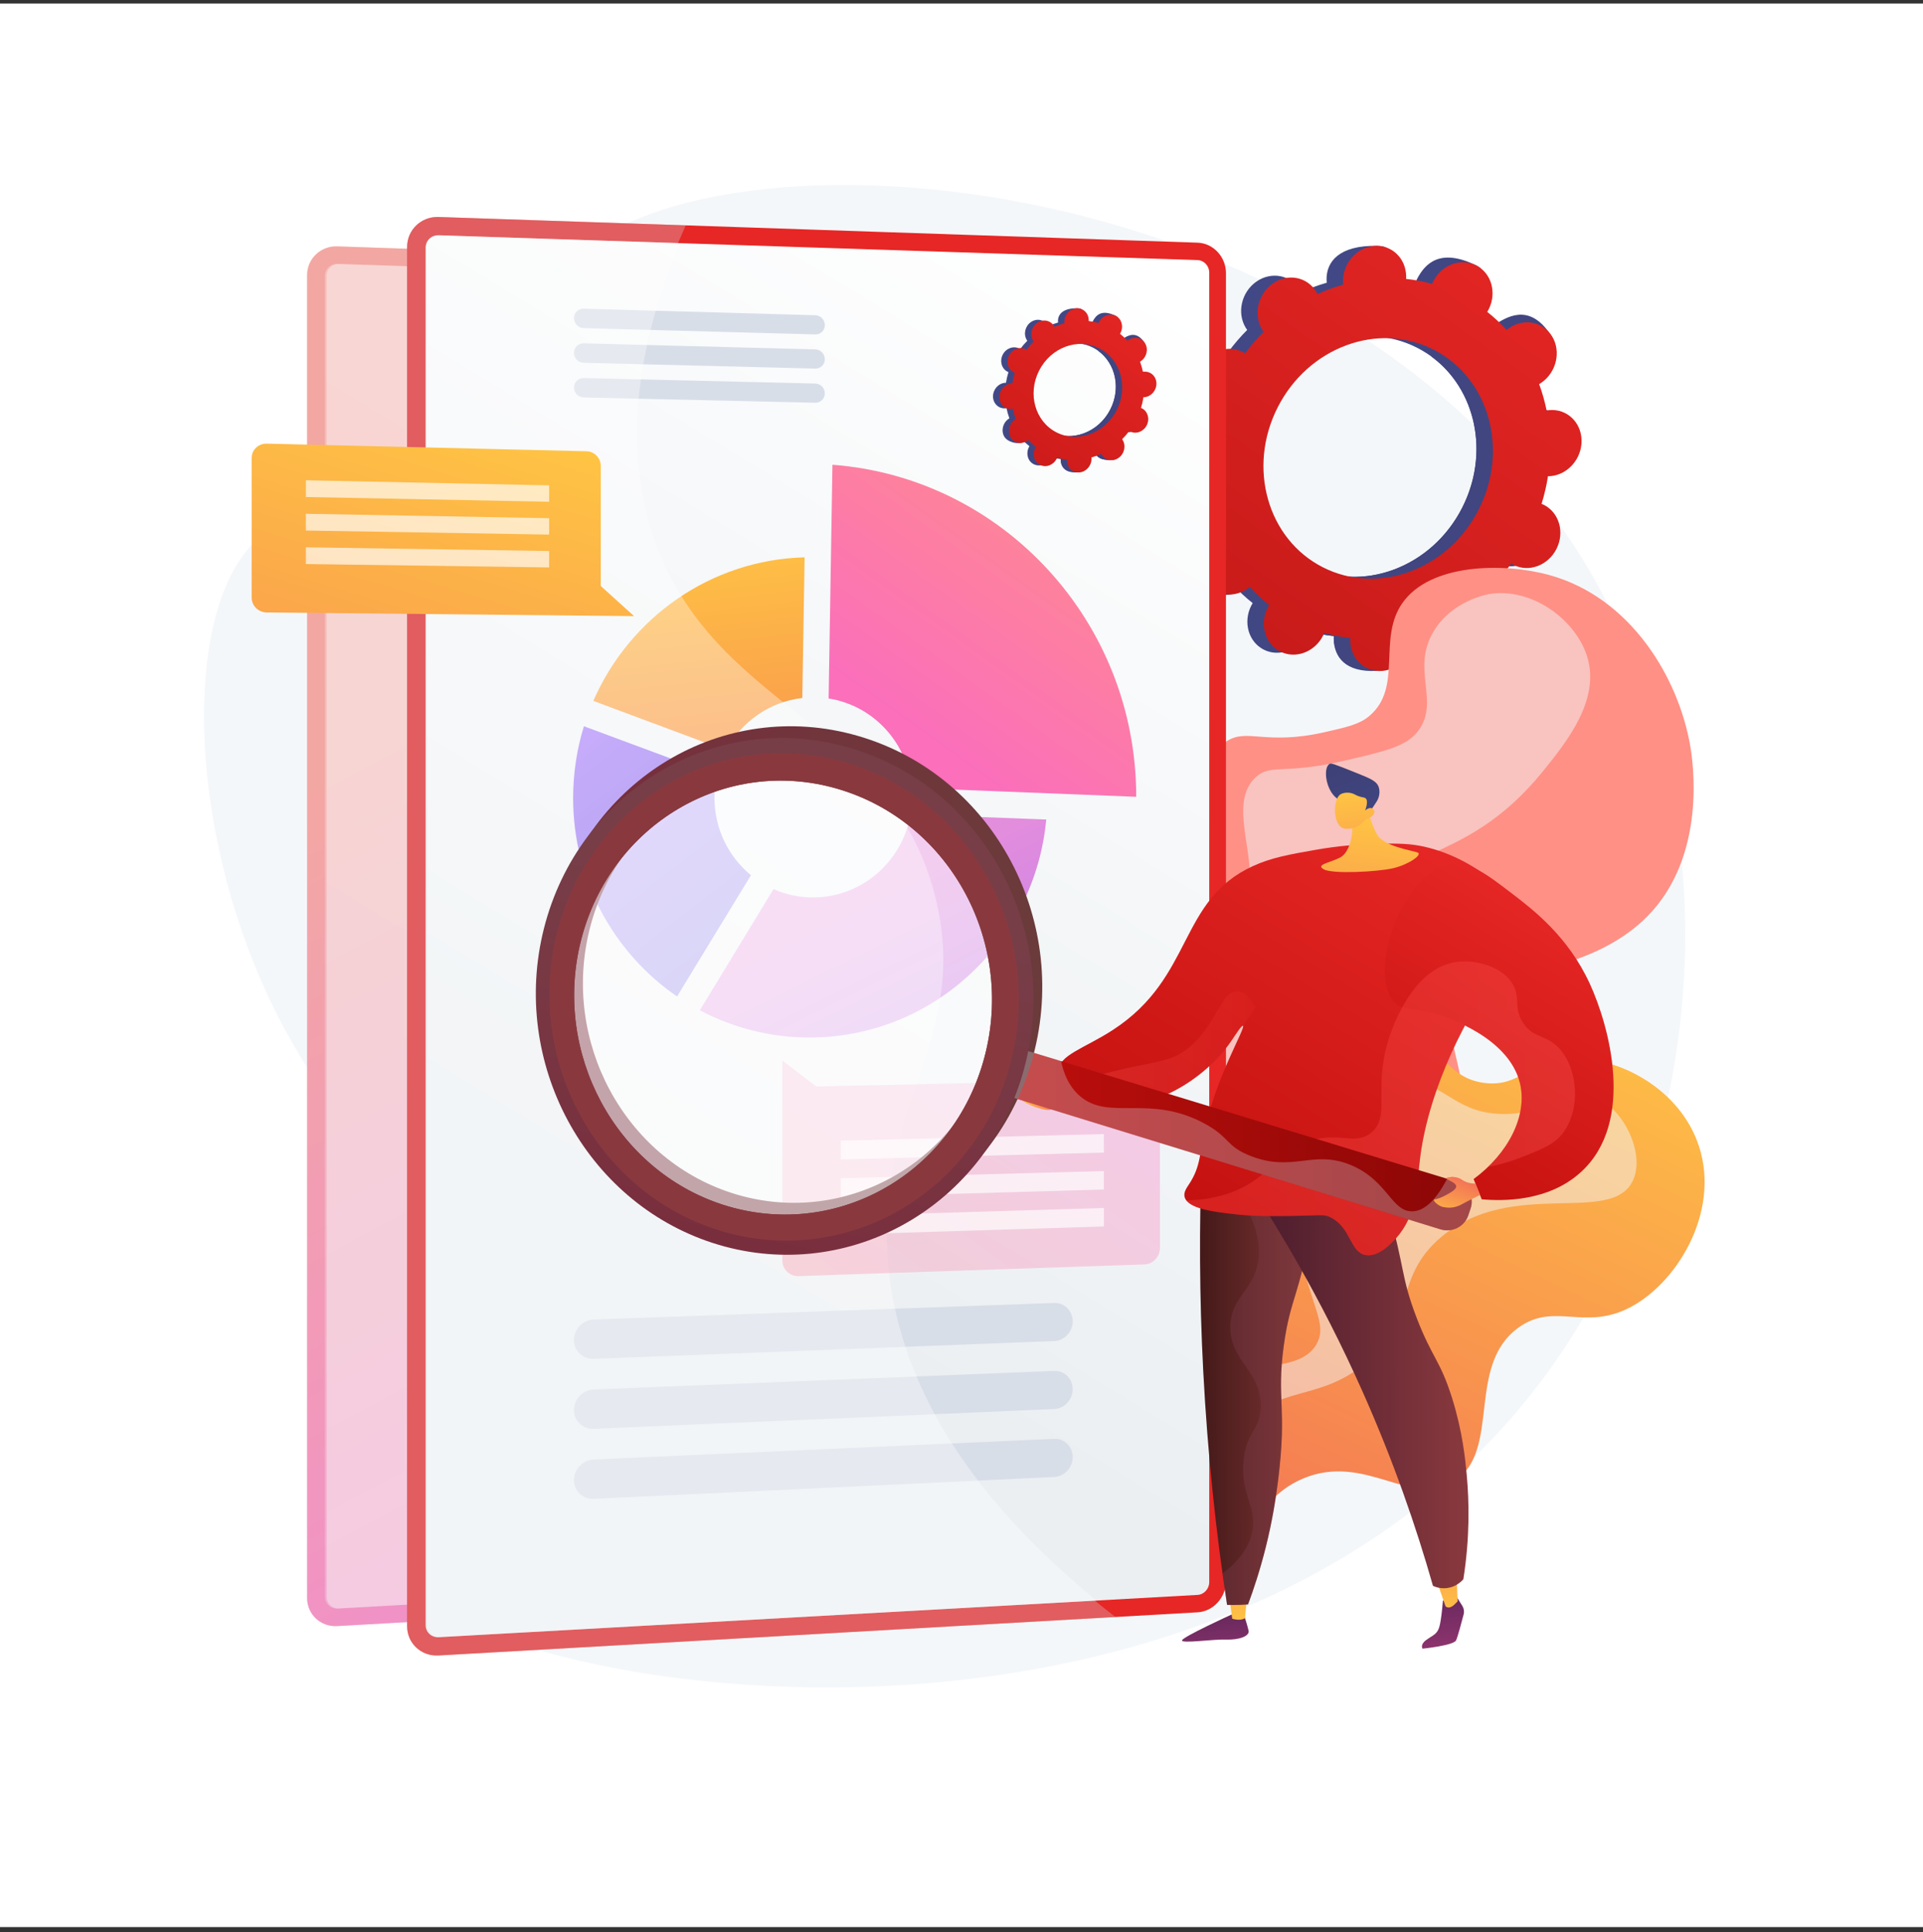 <svg width="220" height="221" viewBox="0 0 220 221" fill="none" xmlns="http://www.w3.org/2000/svg">
<rect x="0" y="0" width="220" height="221" fill="#333333" stroke="none"/>
<g id="report 1" clip-path="url(#clip0_4_221)">
<g id="Background">
<g id="Group">
<g id="Group_2">
<path id="Vector" d="M220 0.406H0V220.406H220V0.406Z" fill="white"/>
</g>
</g>
</g>
<g id="Illustration">
<g id="Group_3">
<path id="Vector_2" d="M64.075 31.482C58.383 39.779 65.057 53.23 56.611 59.47C48.39 65.544 38.291 55.588 30.543 60.816C19.05 68.573 21.149 104.064 37.953 126.116C43.006 132.747 47.229 135.328 49.099 142.828C53.115 158.932 39.001 168.512 41.687 176.477C47.734 194.412 140.738 209.461 178.055 155.562C195.483 130.389 198.091 94.039 182.519 66.431C154.381 16.544 76.846 12.865 64.075 31.482Z" fill="#F4F7FA"/>
<g id="Group_4">
<g id="Group_5">
<g id="Group_6">
<path id="Vector_3" d="M121.872 30.998L38.587 28.18C36.683 28.115 35.136 29.59 35.136 31.475V182.764C35.136 184.648 36.683 186.088 38.587 185.979L121.872 181.244C123.595 181.146 124.989 179.618 124.989 177.83V34.34C124.989 32.553 123.595 31.057 121.872 30.998Z" fill="url(#paint0_linear_4_221)"/>
<g id="Group_7" opacity="0.3">
<path id="Vector_4" d="M87.7 142.714C86.284 125.415 96.91 118.275 92.858 102.602C87.849 83.229 68.584 82.399 62.024 63.401C59.51 56.123 58.517 45.118 65.713 29.098L38.587 28.18C36.683 28.115 35.136 29.59 35.136 31.475V182.764C35.136 184.648 36.683 186.088 38.587 185.979L112.849 181.757C93.955 167.127 88.571 153.346 87.7 142.714Z" fill="#D8DEE8"/>
</g>
<path id="Vector_5" opacity="0.3" d="M121.872 32.909L38.587 30.186C37.807 30.16 37.171 30.768 37.171 31.54V182.652C37.171 183.424 37.807 184.017 38.587 183.973L121.872 179.333C122.579 179.294 123.154 178.665 123.154 177.931V34.282C123.154 33.548 122.579 32.932 121.872 32.909Z" fill="url(#paint1_linear_4_221)"/>
</g>
<g id="Group_8">
<path id="Vector_6" opacity="0.6" d="M106.143 147.306L55.607 149.127C54.414 149.17 53.446 150.171 53.446 151.363C53.446 152.555 54.414 153.484 55.607 153.438L106.143 151.491C107.265 151.447 108.174 150.477 108.174 149.323C108.174 148.169 107.265 147.266 106.143 147.306Z" fill="url(#paint2_linear_4_221)"/>
<path id="Vector_7" opacity="0.6" d="M106.143 154.76L55.607 156.806C54.414 156.854 53.446 157.86 53.446 159.051C53.446 160.243 54.414 161.168 55.607 161.117L106.143 158.944C107.265 158.896 108.174 157.921 108.174 156.767C108.174 155.613 107.265 154.714 106.143 154.76Z" fill="url(#paint3_linear_4_221)"/>
<path id="Vector_8" opacity="0.6" d="M106.143 162.213L55.607 164.485C54.414 164.538 53.446 165.548 53.446 166.74C53.446 167.932 54.414 168.852 55.607 168.795L106.143 166.398C107.265 166.344 108.174 165.366 108.174 164.211C108.174 163.057 107.265 162.163 106.143 162.213Z" fill="url(#paint4_linear_4_221)"/>
</g>
<g id="Group_9">
<path id="Vector_9" opacity="0.6" d="M79.937 38.959L54.516 38.239C53.925 38.222 53.446 38.687 53.446 39.276C53.446 39.866 53.925 40.358 54.516 40.373L79.937 41.062C80.51 41.078 80.975 40.62 80.975 40.039C80.975 39.459 80.51 38.975 79.937 38.959Z" fill="url(#paint5_linear_4_221)"/>
<path id="Vector_10" opacity="0.6" d="M79.937 42.705L54.516 42.041C53.925 42.026 53.446 42.492 53.446 43.082C53.446 43.672 53.925 44.162 54.516 44.176L79.937 44.809C80.51 44.823 80.975 44.364 80.975 43.784C80.975 43.203 80.51 42.72 79.937 42.705Z" fill="url(#paint6_linear_4_221)"/>
<path id="Vector_11" opacity="0.6" d="M79.937 46.452L54.516 45.844C53.925 45.83 53.446 46.297 53.446 46.887C53.446 47.477 53.925 47.966 54.516 47.98L79.937 48.556C80.51 48.569 80.975 48.109 80.975 47.528C80.975 46.948 80.51 46.466 79.937 46.452Z" fill="url(#paint7_linear_4_221)"/>
</g>
</g>
<path id="Vector_12" opacity="0.35" d="M87.892 142.707C86.476 125.411 97.1 118.271 93.049 102.6C88.041 83.23 68.78 82.4 62.221 63.404C59.812 56.427 58.8 46.024 65.064 31.052L38.79 30.192C38.01 30.167 37.374 30.774 37.374 31.546V182.641C37.374 183.413 38.01 184.005 38.79 183.962L110.78 179.951C93.709 165.985 88.726 152.899 87.892 142.707Z" fill="white"/>
</g>
<g id="Group_10">
<path id="Vector_13" d="M171.274 64.395C173.023 65.283 175.221 64.467 176.183 62.573C177.144 60.679 176.506 58.423 174.756 57.535C174.666 57.489 174.573 57.451 174.481 57.414C174.805 56.366 175.051 55.309 175.215 54.253C175.315 54.252 175.416 54.251 175.518 54.242C177.514 54.064 179.098 52.23 179.056 50.145C179.014 48.061 177.363 46.515 175.367 46.693C175.262 46.702 175.16 46.719 175.058 46.737C174.85 45.704 174.564 44.695 174.203 43.718C174.295 43.664 174.387 43.609 174.476 43.546C176.183 42.35 176.729 39.989 175.695 38.273C174.661 36.556 172.439 36.135 170.731 37.331C170.644 37.392 170.561 37.459 170.48 37.526C169.805 36.78 169.066 36.089 168.266 35.459C168.322 35.367 168.377 35.273 168.427 35.175C169.388 33.281 170.645 31.212 168.882 30.351C164.804 28.36 163.054 30.064 162.092 31.959C162.042 32.057 161.999 32.156 161.958 32.256C160.976 31.982 159.982 31.793 158.982 31.688C158.989 31.583 158.993 31.477 158.991 31.371C158.949 29.286 159.568 28.158 157.565 28.119C153.196 28.034 151.722 29.93 151.764 32.015C151.766 32.124 151.775 32.23 151.786 32.336C150.785 32.621 149.802 32.986 148.844 33.428C148.799 33.335 148.752 33.242 148.698 33.153C147.664 31.436 145.441 31.015 143.733 32.211C142.026 33.407 141.48 35.769 142.514 37.485C142.567 37.573 142.625 37.655 142.684 37.736C141.928 38.492 141.22 39.313 140.565 40.194C140.481 40.141 140.395 40.089 140.304 40.043C138.555 39.155 136.357 39.971 135.395 41.865C134.434 43.759 135.072 46.014 136.822 46.903C136.912 46.949 137.005 46.987 137.097 47.024C136.772 48.072 136.527 49.129 136.363 50.185C136.263 50.186 136.162 50.188 136.06 50.197C134.064 50.374 132.48 52.209 132.522 54.293C132.564 56.377 134.216 57.923 136.211 57.745C136.316 57.736 136.418 57.719 136.52 57.701C136.728 58.734 137.014 59.743 137.374 60.72C137.283 60.774 137.191 60.829 137.102 60.892C135.395 62.088 134.849 64.449 135.883 66.165C136.917 67.882 140.34 68.679 142.048 67.483C142.135 67.421 141.017 66.979 141.098 66.912C141.772 67.658 142.512 68.349 143.312 68.979C143.256 69.072 143.201 69.165 143.151 69.263C142.19 71.157 142.828 73.413 144.577 74.301C146.327 75.189 148.524 74.374 149.486 72.48C149.536 72.381 149.579 72.282 149.62 72.182C150.602 72.456 151.596 72.645 152.596 72.75C152.59 72.855 152.585 72.961 152.587 73.068C152.629 75.152 154.28 76.698 156.276 76.52C158.272 76.342 159.856 74.508 159.814 72.423C159.812 72.314 159.803 72.208 159.792 72.102C160.793 71.817 161.777 71.452 162.734 71.011C162.779 71.104 162.826 71.196 162.88 71.286C163.914 73.002 166.137 73.424 167.844 72.227C169.552 71.031 170.098 68.67 169.064 66.953C169.011 66.865 168.953 66.783 168.894 66.702C169.65 65.946 170.358 65.125 171.013 64.244C171.097 64.297 171.183 64.349 171.274 64.395ZM149.467 64.671C143.115 61.447 140.797 53.257 144.289 46.38C147.78 39.503 155.76 36.542 162.111 39.767C168.463 42.991 170.781 51.181 167.289 58.058C163.798 64.935 155.818 67.896 149.467 64.671Z" fill="url(#paint8_linear_4_221)"/>
<path id="Vector_14" d="M175.518 54.242C177.514 54.064 179.098 52.23 179.056 50.145C179.014 48.061 177.362 46.515 175.367 46.693C175.262 46.702 175.16 46.719 175.058 46.737C174.85 45.704 174.564 44.695 174.203 43.718C174.295 43.664 174.387 43.609 174.476 43.546C176.183 42.35 178.296 39.459 177.091 37.858C174.805 34.819 172.438 36.135 170.731 37.331C170.643 37.392 170.561 37.459 170.48 37.526C169.805 36.78 169.066 36.089 168.265 35.459C168.322 35.367 168.377 35.273 168.427 35.175C168.95 34.144 168.996 33.008 168.651 32.041C167.001 34.944 165.374 37.859 163.776 40.79C168.843 44.503 170.456 51.82 167.289 58.058C164.605 63.344 159.27 66.312 154.061 65.941C153.828 66.543 153.6 67.149 153.351 67.746C152.676 69.366 151.909 70.952 151.141 72.536C151.624 72.627 152.109 72.699 152.596 72.75C152.589 72.855 152.585 72.961 152.587 73.067C152.629 75.152 153.894 76.923 157.511 76.731C159.512 76.625 159.856 74.508 159.814 72.423C159.812 72.314 159.803 72.208 159.792 72.102C160.793 71.817 161.777 71.452 162.734 71.01C162.779 71.103 162.826 71.196 162.88 71.285C163.914 73.002 167.502 73.731 169.209 72.535C170.917 71.338 170.098 68.67 169.064 66.953C169.011 66.865 168.953 66.783 168.894 66.702C169.65 65.946 170.358 65.125 171.013 64.244C171.097 64.297 171.183 64.349 171.274 64.395C173.023 65.283 175.221 64.467 176.182 62.573C177.144 60.679 176.506 58.423 174.756 57.535C174.666 57.489 174.573 57.451 174.48 57.414C174.805 56.366 175.05 55.309 175.215 54.253C175.315 54.252 175.416 54.251 175.518 54.242Z" fill="url(#paint9_linear_4_221)"/>
<path id="Vector_15" d="M173.155 64.609C174.905 65.497 177.102 64.681 178.064 62.787C179.026 60.893 178.387 58.638 176.638 57.749C176.547 57.703 176.455 57.665 176.362 57.628C176.687 56.58 176.932 55.523 177.096 54.467C177.197 54.466 177.297 54.465 177.4 54.455C179.395 54.278 180.979 52.444 180.938 50.359C180.896 48.274 179.244 46.729 177.248 46.907C177.144 46.916 177.041 46.932 176.94 46.951C176.731 45.918 176.445 44.908 176.085 43.932C176.177 43.878 176.268 43.823 176.357 43.76C178.065 42.564 178.611 40.203 177.577 38.486C176.543 36.77 174.32 36.349 172.613 37.545C172.525 37.606 172.443 37.672 172.361 37.74C171.687 36.994 170.947 36.303 170.147 35.673C170.203 35.58 170.258 35.487 170.308 35.389C171.27 33.495 170.631 31.239 168.882 30.351C167.133 29.463 164.935 30.278 163.973 32.172C163.923 32.27 163.88 32.37 163.839 32.47C162.858 32.196 161.864 32.007 160.864 31.902C160.87 31.797 160.875 31.691 160.873 31.584C160.831 29.5 159.179 27.954 157.183 28.132C155.187 28.31 153.603 30.144 153.645 32.229C153.647 32.338 153.657 32.444 153.667 32.55C152.666 32.835 151.683 33.2 150.726 33.641C150.68 33.548 150.633 33.456 150.579 33.366C149.545 31.65 147.323 31.229 145.615 32.425C143.907 33.621 143.362 35.982 144.396 37.699C144.449 37.786 144.507 37.869 144.566 37.95C143.809 38.706 143.101 39.527 142.447 40.408C142.362 40.355 142.276 40.303 142.186 40.257C140.436 39.369 138.239 40.184 137.277 42.079C136.315 43.973 136.954 46.228 138.703 47.117C138.794 47.163 138.886 47.201 138.979 47.238C138.654 48.286 138.409 49.343 138.245 50.399C138.144 50.4 138.044 50.401 137.941 50.41C135.946 50.588 134.362 52.422 134.403 54.507C134.445 56.591 136.097 58.137 138.093 57.959C138.197 57.95 138.3 57.933 138.401 57.915C138.61 58.948 138.896 59.957 139.256 60.934C139.164 60.988 139.073 61.043 138.984 61.106C137.276 62.302 136.73 64.663 137.764 66.379C138.798 68.096 141.021 68.517 142.728 67.321C142.816 67.26 142.898 67.193 142.979 67.126C143.654 67.872 144.394 68.563 145.194 69.193C145.138 69.285 145.083 69.379 145.033 69.477C144.071 71.371 144.71 73.627 146.459 74.515C148.208 75.403 150.406 74.588 151.368 72.693C151.417 72.595 151.46 72.496 151.502 72.396C152.483 72.67 153.477 72.859 154.477 72.964C154.471 73.069 154.466 73.175 154.468 73.281C154.51 75.366 156.162 76.912 158.158 76.734C160.153 76.556 161.738 74.722 161.696 72.637C161.694 72.528 161.684 72.422 161.674 72.316C162.675 72.031 163.658 71.666 164.615 71.225C164.66 71.317 164.708 71.41 164.762 71.499C165.796 73.216 168.018 73.637 169.726 72.441C171.433 71.245 171.979 68.884 170.945 67.167C170.892 67.079 170.834 66.997 170.775 66.916C171.531 66.16 172.24 65.339 172.894 64.458C172.979 64.511 173.065 64.563 173.155 64.609ZM151.348 64.885C144.997 61.661 142.678 53.471 146.17 46.594C149.662 39.717 157.641 36.756 163.993 39.98C170.344 43.205 172.663 51.395 169.171 58.272C165.679 65.149 157.7 68.11 151.348 64.885Z" fill="url(#paint10_linear_4_221)"/>
</g>
<g id="Group_11">
<path id="Vector_16" d="M119.656 163.202C115.155 163.126 111.064 152.696 110.709 144.171C110.571 140.873 110.435 137.592 112.34 134.29C115.556 128.716 120.493 130.179 123.377 125.639C127.636 118.934 119.835 111.079 124.07 105.509C127.186 101.412 132.394 104.365 136.172 99.863C140.554 94.64 136.277 87.412 140.335 84.778C142.692 83.248 144.756 85.284 151.54 83.741C154.195 83.137 155.522 82.835 156.635 81.906C160.538 78.647 157.551 73.1 160.439 68.972C163.618 64.429 172.007 64.331 177.227 65.763C186.58 68.33 192.032 77.531 193.371 85.313C193.658 86.98 195.352 97.863 188.438 104.833C183.411 109.9 175.762 110.953 174.521 111.124C169.688 111.789 168.506 110.538 166.951 111.815C162.456 115.504 171.27 126.82 166.168 135.695C164.086 139.318 159.996 141.99 156.124 142.77C149.863 144.033 146.444 139.896 143.335 141.977C139.313 144.669 143.251 152.788 138.887 156.034C135.799 158.331 132.661 155.134 127.223 157.508C122.396 159.616 122.322 163.247 119.656 163.202Z" fill="url(#paint11_linear_4_221)"/>
<path id="Vector_17" opacity="0.5" d="M118.682 155.258C120.759 155.445 120.985 149.847 126.711 141.66C132.963 132.72 137.12 133.065 142.978 124.986C149.665 115.763 145.57 113.488 151.253 106.268C158.954 96.484 167.273 99.648 176.576 88.148C179.367 84.698 183.064 79.992 181.595 75.145C180.322 70.942 175.332 67.184 170.446 67.93C170.242 67.961 166.143 68.652 164.009 72.213C161.392 76.583 164.78 80.183 162.251 83.581C160.927 85.36 158.519 85.915 153.704 87.023C146.778 88.618 145.382 87.317 143.663 88.893C139.78 92.454 145.445 100.438 141.602 104.705C138.302 108.369 132.164 104.661 129.313 108.125C125.871 112.304 133.346 119.483 130.151 126.071C127.401 131.744 120.296 129.646 116.351 135.738C111.692 142.932 115.685 154.988 118.682 155.258Z" fill="#F4F7FA"/>
</g>
<g id="Group_12">
<path id="Vector_18" d="M138.954 178.943C142.777 178.85 142.635 171.823 149.07 169.108C156.189 166.105 161.493 172.54 166.357 169.432C171.822 165.94 167.642 156.208 173.736 151.833C177.9 148.844 181.324 152.329 186.642 149.445C192.186 146.439 197.078 137.983 194.128 130.421C191.667 124.112 184.608 120.63 179.236 121.096C174.84 121.478 173.848 124.305 169.932 123.869C165.052 123.325 164.733 118.73 159.524 117.139C154.341 115.555 147.687 117.974 144.317 122.403C141.515 126.086 141.596 130.354 141.666 134.076C141.855 144.069 146.744 147.464 144.684 151.505C142.115 156.547 133.467 153.293 130.143 158.365C125.983 164.713 133.455 179.076 138.954 178.943Z" fill="url(#paint12_linear_4_221)"/>
<path id="Vector_19" opacity="0.5" d="M136.423 171.817C137.839 171.963 137.822 167.403 141.835 163.216C146.436 158.415 150.415 160.28 155.696 156.334C162.241 151.444 159.1 146.363 164.877 141.484C172.975 134.644 184.362 140.223 186.807 135.031C188.236 131.998 185.834 126.941 182.607 125.52C179.163 124.005 177.171 127.684 171.477 127.394C166.144 127.122 165.531 123.774 158.88 122.69C155.637 122.162 151.377 121.468 148.913 123.754C144.085 128.233 148.251 142.204 149.523 146.469C150.693 150.392 151.575 151.876 150.687 153.602C148.363 158.124 138.906 154.574 135.157 159.574C132.021 163.755 134.594 171.628 136.423 171.817Z" fill="#F4F7FA"/>
</g>
<g id="Group_13">
<g id="Group_14">
<g id="Group_15">
<g id="Group_16">
<path id="Vector_20" d="M137.007 27.755L50.172 24.816C48.187 24.749 46.574 26.287 46.574 28.252V185.99C46.574 187.954 48.187 189.455 50.172 189.342L137.007 184.405C138.803 184.303 140.256 182.709 140.256 180.846V31.239C140.256 29.376 138.803 27.816 137.007 27.755Z" fill="url(#paint13_linear_4_221)"/>
<g id="Group_17" opacity="0.3">
<path id="Vector_21" d="M101.379 144.233C99.902 126.197 110.981 118.752 106.756 102.411C101.534 82.213 81.448 81.347 74.608 61.54C71.987 53.951 70.951 42.477 78.454 25.774L50.172 24.816C48.187 24.749 46.574 26.287 46.574 28.252V185.99C46.574 187.954 48.187 189.455 50.172 189.342L127.6 184.94C107.9 169.687 102.286 155.318 101.379 144.233Z" fill="#D8DEE8"/>
</g>
<path id="Vector_22" d="M137.007 29.747L50.172 26.908C49.358 26.882 48.696 27.515 48.696 28.32V185.873C48.696 186.678 49.358 187.296 50.172 187.251L137.007 182.413C137.744 182.372 138.343 181.716 138.343 180.951V31.178C138.343 30.413 137.744 29.771 137.007 29.747Z" fill="url(#paint14_linear_4_221)"/>
</g>
<g id="Group_18">
<path id="Vector_23" d="M120.607 149.021L67.918 150.919C66.674 150.964 65.664 152.008 65.664 153.251C65.664 154.493 66.674 155.462 67.918 155.414L120.607 153.383C121.777 153.338 122.725 152.326 122.725 151.123C122.725 149.92 121.777 148.979 120.607 149.021Z" fill="#D8DEE8"/>
<path id="Vector_24" d="M120.607 156.792L67.918 158.925C66.674 158.976 65.664 160.024 65.664 161.267C65.664 162.509 66.674 163.473 67.918 163.42L120.607 161.155C121.777 161.104 122.725 160.088 122.725 158.885C122.725 157.682 121.777 156.745 120.607 156.792Z" fill="#D8DEE8"/>
<path id="Vector_25" d="M120.607 164.563L67.918 166.931C66.674 166.987 65.664 168.04 65.664 169.283C65.664 170.525 66.674 171.485 67.918 171.426L120.607 168.926C121.777 168.87 122.725 167.85 122.725 166.647C122.725 165.443 121.777 164.51 120.607 164.563Z" fill="#D8DEE8"/>
</g>
<g id="Group_19">
<path id="Vector_26" d="M93.284 36.055L66.78 35.304C66.164 35.287 65.664 35.771 65.664 36.386C65.664 37.001 66.164 37.513 66.78 37.53L93.284 38.248C93.882 38.264 94.366 37.787 94.366 37.181C94.366 36.576 93.882 36.072 93.284 36.055Z" fill="#D8DEE8"/>
<path id="Vector_27" d="M93.284 39.961L66.78 39.269C66.164 39.253 65.664 39.739 65.664 40.354C65.664 40.969 66.164 41.48 66.78 41.495L93.284 42.155C93.882 42.169 94.366 41.691 94.366 41.086C94.366 40.48 93.882 39.977 93.284 39.961Z" fill="#D8DEE8"/>
<path id="Vector_28" d="M93.284 43.868L66.78 43.234C66.164 43.219 65.664 43.706 65.664 44.321C65.664 44.936 66.164 45.446 66.78 45.46L93.284 46.061C93.882 46.075 94.366 45.595 94.366 44.99C94.366 44.385 93.882 43.882 93.284 43.868Z" fill="#D8DEE8"/>
</g>
</g>
<g id="Group_20">
<g id="Group_21">
<path id="Vector_29" d="M83.072 85.829C84.793 82.574 88.013 80.261 91.787 79.83L92.05 63.744C81.295 64.025 72.03 70.656 67.879 80.162L83.072 85.829Z" fill="url(#paint15_linear_4_221)"/>
<path id="Vector_30" d="M104.168 93.144C103.249 98.489 98.662 102.59 93.109 102.642C91.467 102.657 89.905 102.317 88.492 101.691L80.062 115.548C83.959 117.617 88.406 118.748 93.109 118.662C107.092 118.406 118.419 107.463 119.696 93.731L104.168 93.144Z" fill="url(#paint16_linear_4_221)"/>
<path id="Vector_31" d="M77.459 113.97L85.912 100.102C83.366 98.012 81.737 94.819 81.737 91.231C81.737 90.365 81.833 89.52 82.013 88.708L66.802 83.063C66.001 85.658 65.569 88.417 65.569 91.277C65.569 100.747 70.29 109.054 77.459 113.97Z" fill="url(#paint17_linear_4_221)"/>
</g>
<g id="Group_22">
<path id="Vector_32" d="M94.799 79.89C99.873 80.681 103.817 84.893 104.288 90.114L129.987 91.13C129.987 91.118 129.987 91.107 129.987 91.095C129.987 71.177 114.78 54.627 95.236 53.157L94.799 79.89Z" fill="url(#paint18_linear_4_221)"/>
</g>
</g>
<path id="Vector_33" opacity="0.35" d="M101.578 144.226C100.102 126.192 111.179 118.748 106.955 102.409C101.733 82.213 81.652 81.347 74.813 61.543C72.301 54.267 71.246 43.422 77.778 27.811L50.384 26.915C49.57 26.889 48.908 27.522 48.908 28.326V185.862C48.908 186.666 49.57 187.284 50.384 187.239L125.442 183.057C107.644 168.496 102.448 154.852 101.578 144.226Z" fill="white"/>
</g>
<g id="Group_23">
<path id="Vector_34" d="M72.538 70.466L30.513 70.048C29.563 70.038 28.791 69.281 28.791 68.357V52.372C28.791 51.448 29.563 50.717 30.513 50.74L67.098 51.611C67.998 51.633 68.727 52.378 68.727 53.276V67.014L72.538 70.466Z" fill="url(#paint19_linear_4_221)"/>
<path id="Vector_35" opacity="0.67" d="M62.824 57.388L34.993 56.845V54.929L62.824 55.51V57.388Z" fill="white"/>
<path id="Vector_36" opacity="0.67" d="M62.824 61.143L34.993 60.678V58.761L62.824 59.266V61.143Z" fill="white"/>
<path id="Vector_37" opacity="0.67" d="M62.824 64.899L34.993 64.51V62.594L62.824 63.021V64.899Z" fill="white"/>
</g>
<g id="Group_24">
<path id="Vector_38" opacity="0.3" d="M93.386 124.26L130.932 123.453C131.91 123.432 132.701 124.235 132.701 125.246V142.727C132.701 143.738 131.91 144.584 130.932 144.617L91.359 145.951C90.335 145.986 89.504 145.174 89.504 144.137V121.286L93.386 124.26Z" fill="url(#paint20_linear_4_221)"/>
<path id="Vector_39" opacity="0.67" d="M96.187 139.06L126.292 138.159V140.272L96.187 141.209V139.06Z" fill="white"/>
<path id="Vector_40" opacity="0.67" d="M96.187 134.761L126.292 133.934V136.046L96.187 136.91V134.761Z" fill="white"/>
<path id="Vector_41" opacity="0.67" d="M96.187 130.461L126.292 129.708V131.821L96.187 132.611V130.461Z" fill="white"/>
</g>
</g>
<g id="Group_25">
<path id="Vector_42" d="M140.839 184.684C140.839 184.684 135.32 187.208 135.23 187.609C135.141 188.01 138.783 187.466 140.271 187.521C141.759 187.575 142.981 187.132 142.845 186.503C142.709 185.873 142.184 184.289 142.184 184.289L140.839 184.684Z" fill="url(#paint21_linear_4_221)"/>
<path id="Vector_43" d="M140.632 182.646L140.974 185.133C140.974 185.133 141.849 185.442 142.436 185.073L142.68 182.344L140.632 182.646Z" fill="url(#paint22_linear_4_221)"/>
<path id="Vector_44" d="M166.653 182.643L167.299 183.673C167.479 183.962 167.533 184.309 167.448 184.638C167.225 185.496 166.781 187.17 166.586 187.606C166.321 188.201 162.746 188.562 162.746 188.562C162.746 188.562 162.426 188.114 163.167 187.57C163.908 187.027 164.385 186.94 164.645 186.14C164.905 185.339 165.075 183.077 165.075 183.077L166.653 182.643Z" fill="url(#paint23_linear_4_221)"/>
<path id="Vector_45" d="M163.972 180.028C164.207 180.214 165.364 183.697 165.364 183.697C165.364 183.697 165.737 184.172 166.441 183.469C167.146 182.765 166.76 183.153 166.76 183.153L166.619 179.725L163.972 180.028Z" fill="url(#paint24_linear_4_221)"/>
<path id="Vector_46" d="M137.472 132.673C137.198 140.094 137.206 148.157 137.653 156.769C138.157 166.467 139.145 175.429 140.382 183.553C140.835 183.566 141.31 183.567 141.807 183.552C142.143 183.542 142.468 183.525 142.782 183.502C143.409 181.816 144.151 179.598 144.813 176.95C145.51 174.165 145.928 171.668 146.224 169.28C147.268 160.872 146.02 160.141 146.868 153.91C147.62 148.392 148.707 148.174 149.965 140.338C151.329 131.836 150.295 130.563 149.792 130.104C147.653 128.148 142.642 129.495 137.472 132.673Z" fill="url(#paint25_linear_4_221)"/>
<path id="Vector_47" opacity="0.3" d="M149.793 130.104C147.752 128.239 143.098 129.382 138.187 132.248C143.859 138.348 144.486 142.312 143.813 144.887C143.054 147.797 140.725 148.64 140.742 151.82C140.762 155.727 144.291 156.754 144.226 160.889C144.183 163.624 142.633 163.599 142.276 166.977C141.852 170.974 143.88 172.346 143.231 175.305C142.952 176.577 142.151 178.241 139.862 179.959C140.03 181.172 140.203 182.374 140.382 183.553C140.835 183.566 141.31 183.567 141.807 183.552C142.143 183.542 142.468 183.525 142.782 183.502C143.41 181.816 144.151 179.598 144.813 176.95C145.51 174.165 145.928 171.668 146.224 169.28C147.268 160.872 146.02 160.141 146.868 153.91C147.62 148.392 148.707 148.174 149.965 140.338C151.329 131.836 150.295 130.563 149.793 130.104Z" fill="url(#paint26_linear_4_221)"/>
<path id="Vector_48" d="M140.976 132.54C145.865 139.656 151.141 148.516 155.866 159.123C159.437 167.14 162.03 174.668 163.937 181.378C164.194 181.496 164.798 181.731 165.569 181.627C166.621 181.486 167.25 180.813 167.414 180.625C168.172 175.809 168.077 171.733 167.809 168.791C167.637 166.907 167.334 163.771 166.124 159.901C164.768 155.566 163.843 155.324 162.077 150.739C160.245 145.979 160.683 144.79 158.924 138.832C158.202 136.385 156.994 132.743 155.004 128.388C150.328 129.772 145.652 131.156 140.976 132.54Z" fill="url(#paint27_linear_4_221)"/>
<path id="Vector_49" d="M121.116 122.498C121.163 124.23 124.009 125.755 126.3 126.223C131.659 127.317 137.871 123.423 140.82 119.116C141.398 118.271 142.042 117.245 142.197 117.325C142.547 117.504 139.326 122.797 137.93 128.817C137.215 131.896 137.402 133.338 136.066 135.388C135.764 135.853 135.391 136.336 135.522 136.886C135.85 138.262 138.997 138.619 141.18 138.867C143.484 139.129 145.633 139.103 147.758 139.072C151.159 139.023 151.427 138.846 152.203 139.227C154.569 140.388 154.409 143.17 156.189 143.541C157.684 143.852 159.201 142.183 159.681 141.654C162.181 138.902 162.047 135.585 162.49 132.239C163.521 124.461 167.747 115.939 171.881 110.544C173.135 108.908 174.007 108.047 174.061 106.526C174.221 102.063 167.149 97.135 161.262 96.569C159.648 96.414 156.758 96.463 154.049 96.718C152.966 96.82 151.813 96.97 150.574 97.187C147.569 97.713 145.478 98.078 143.346 99.054C134.75 102.987 136.626 111.742 127.321 117.796C124.122 119.877 121.068 120.685 121.116 122.498Z" fill="url(#paint28_linear_4_221)"/>
<path id="Vector_50" d="M156.338 91.938C156.338 91.938 156.707 93.999 157.557 95.465C158.325 96.791 161.501 97.266 162.162 97.497C162.824 97.727 161.164 98.88 159.399 99.297C157.634 99.715 152.471 99.988 151.46 99.433C150.449 98.877 152.117 98.707 153.331 98.069C154.546 97.43 154.952 94.835 154.576 93.731C154.2 92.627 156.338 91.938 156.338 91.938Z" fill="url(#paint29_linear_4_221)"/>
<g id="Group_26">
<path id="Vector_51" d="M152.982 91.342C151.701 90.427 151.347 87.951 152.058 87.395C152.261 87.237 152.456 87.309 155.346 88.469C156.782 89.045 157.488 89.351 157.72 89.985C157.862 90.372 157.839 90.895 157.683 91.307C157.602 91.519 157.444 91.783 157.095 92.287C156.784 92.734 156.805 92.718 156.71 92.848C156.481 93.16 156.04 93.686 155.232 94.295C155.187 94.067 155.116 93.784 154.997 93.476C154.951 93.357 154.766 92.893 154.474 92.503C153.97 91.83 153.398 91.639 152.982 91.342Z" fill="url(#paint30_linear_4_221)"/>
<path id="Vector_52" d="M156.265 93.696C156.265 93.696 155.427 94.945 153.875 94.775C152.485 94.623 152.417 91.489 153.337 90.864C153.643 90.656 154.242 90.59 154.72 90.747C155.002 90.84 155.094 90.963 155.558 91.105C155.986 91.236 156.11 91.193 156.236 91.309C156.393 91.454 156.498 91.796 156.185 92.698C156.463 92.44 156.787 92.351 157.008 92.468C157.044 92.486 157.136 92.556 157.186 92.657C157.365 93.022 157.019 93.464 156.265 93.696Z" fill="url(#paint31_linear_4_221)"/>
</g>
<path id="Vector_53" opacity="0.3" d="M128.633 122.232C132.518 121.357 134.066 121.385 135.987 119.837C139.185 117.26 139.666 113.338 141.525 113.386C142.403 113.408 143.117 114.305 143.624 115.184C143.156 115.917 142.689 116.65 142.221 117.382C142.219 117.354 142.212 117.333 142.197 117.325C142.042 117.246 141.398 118.271 140.82 119.117C137.871 123.423 131.659 127.317 126.3 126.223C124.764 125.909 122.982 125.119 121.958 124.112C124.603 123.218 126.862 122.631 128.633 122.232Z" fill="url(#paint32_linear_4_221)"/>
<path id="Vector_54" d="M122.305 125.572C122.305 125.572 120.113 125.354 118.807 124.796C117.501 124.237 116.657 125.039 116.777 125.595C116.897 126.15 119.046 126.924 119.904 126.951C120.763 126.979 122.305 125.572 122.305 125.572Z" fill="url(#paint33_linear_4_221)"/>
<path id="Vector_55" d="M169.518 137.168C171.872 137.378 177.17 137.474 180.917 134.007C187.155 128.236 184.061 117.251 181.889 112.527C179.4 107.11 175.437 104.078 173.029 102.236C170.042 99.95 168.218 98.555 166.024 98.867C160.351 99.675 156.421 111.304 159.536 114.633C160.556 115.723 161.565 115.105 164.516 116.045C165.477 116.351 172.65 118.636 173.899 123.918C174.773 127.616 172.547 131.945 168.587 134.853C168.897 135.624 169.208 136.396 169.518 137.168Z" fill="url(#paint34_linear_4_221)"/>
<path id="Vector_56" opacity="0.3" d="M143.137 135.252C145.802 133.569 146.196 131.862 149.18 130.709C153.056 129.211 154.919 131.114 156.84 129.577C159.127 127.749 157.103 124.563 158.814 119.035C159.105 118.097 161.311 110.97 166.374 110.062C168.735 109.638 171.853 110.543 173.054 112.543C173.995 114.109 173.119 115.276 174.262 117.005C175.404 118.732 176.771 118.309 178.227 119.75C180.54 122.038 180.894 126.861 178.806 129.589C177.832 130.862 176.567 131.365 174.186 132.312C172.731 132.89 171.379 133.25 170.215 133.478C173.131 130.68 174.644 127.071 173.899 123.918C173.12 120.625 170.04 118.498 167.598 117.288C165.153 121.888 163.156 127.218 162.49 132.239C162.047 135.585 162.181 138.902 159.681 141.654C159.201 142.183 157.684 143.852 156.189 143.541C154.409 143.17 154.569 140.388 152.203 139.227C151.427 138.846 151.159 139.023 147.758 139.072C145.633 139.103 143.484 139.129 141.18 138.867C139.238 138.646 136.54 138.338 135.734 137.304C139.239 137.209 141.578 136.238 143.137 135.252Z" fill="url(#paint35_linear_4_221)"/>
<g id="Group_27">
<path id="Vector_57" d="M167.973 139.018L168.247 138.211C168.684 136.925 167.966 135.554 166.643 135.151L114.776 119.351L113.196 124.708L164.8 140.603C166.116 141.008 167.537 140.3 167.973 139.018Z" fill="url(#paint36_linear_4_221)"/>
<path id="Vector_58" d="M63.236 104.838C67.201 89.172 82.741 79.73 98.109 84.155C113.76 88.661 122.72 105.618 117.965 121.603C113.321 137.212 97.397 145.633 82.538 140.817C67.936 136.084 59.36 120.149 63.236 104.838ZM113.45 120.22C117.38 106.843 109.882 92.674 96.813 88.872C83.941 85.128 70.864 92.987 67.49 106.142C64.18 119.043 71.408 132.491 83.738 136.453C96.25 140.473 109.598 133.334 113.45 120.22Z" fill="url(#paint37_linear_4_221)"/>
<path id="Vector_59" opacity="0.3" d="M114.776 119.351L121.389 121.366C121.843 123.475 122.725 124.683 123.613 125.419C126.954 128.188 131.414 125.168 137.637 128.415C140.76 130.045 140.167 131.081 143.094 132.218C147.933 134.098 150.148 131.494 154.43 133.205C158.762 134.935 159.189 138.675 161.646 138.541C162.697 138.483 164.049 137.719 165.558 134.82L166.643 135.151C167.966 135.554 168.684 136.925 168.247 138.211L167.973 139.018C167.537 140.3 166.116 141.008 164.8 140.603L113.196 124.708L114.776 119.351Z" fill="#D8DEE8"/>
<path id="Vector_60" opacity="0.56" d="M82.513 138.597C95.456 142.762 109.274 135.386 113.27 121.816C117.349 107.963 109.584 93.287 96.045 89.355C82.718 85.486 69.189 93.632 65.706 107.246C62.291 120.59 69.766 134.495 82.513 138.597Z" fill="white"/>
<path id="Vector_61" d="M62.231 106.182C66.197 90.515 81.736 81.074 97.105 85.499C112.755 90.005 121.715 106.962 116.96 122.946C112.316 138.556 96.393 146.976 81.534 142.16C66.932 137.428 58.356 121.492 62.231 106.182ZM112.446 121.564C116.376 108.186 108.877 94.018 95.808 90.216C82.937 86.471 69.86 94.331 66.485 107.485C63.176 120.387 70.403 133.835 82.733 137.797C95.245 141.817 108.593 134.677 112.446 121.564Z" fill="url(#paint38_linear_4_221)"/>
<path id="Vector_62" d="M63.733 106.642C67.492 91.864 82.162 82.985 96.645 87.171C111.379 91.428 119.821 107.396 115.361 122.456C110.999 137.183 95.987 145.154 81.957 140.62C68.156 136.161 60.055 121.102 63.733 106.642ZM112.446 121.564C116.376 108.186 108.877 94.018 95.808 90.216C82.937 86.471 69.86 94.331 66.485 107.485C63.176 120.387 70.403 133.835 82.733 137.797C95.245 141.817 108.593 134.677 112.446 121.564Z" fill="url(#paint39_linear_4_221)"/>
</g>
<path id="Vector_63" d="M169.318 136.671L168.794 135.369C168.794 135.369 167.939 135.421 167.236 134.917C166.854 134.643 166.175 134.561 165.977 134.616C165.78 134.671 165.035 134.638 165.884 135.043C166.734 135.449 166.727 135.75 166.373 136.082C166.019 136.415 164.672 137.131 164.187 137.165C163.702 137.199 164.578 137.95 165.068 138.045C165.557 138.141 166.359 138.262 167.351 137.678C167.713 137.465 169.318 136.671 169.318 136.671Z" fill="url(#paint40_linear_4_221)"/>
</g>
<g id="Group_28">
<path id="Vector_64" d="M128.568 49.267C129.244 49.61 130.092 49.295 130.464 48.563C130.835 47.832 130.589 46.961 129.913 46.618C129.878 46.6 129.842 46.586 129.807 46.571C129.932 46.167 130.027 45.759 130.09 45.351C130.129 45.351 130.168 45.35 130.207 45.346C130.978 45.278 131.589 44.57 131.573 43.765C131.557 42.96 130.919 42.363 130.149 42.432C130.109 42.435 130.069 42.442 130.03 42.449C129.949 42.05 129.839 41.66 129.7 41.283C129.735 41.263 129.77 41.241 129.805 41.217C130.464 40.755 130.675 39.843 130.276 39.181C129.876 38.518 129.018 38.355 128.359 38.817C128.325 38.841 128.293 38.866 128.262 38.892C128.002 38.605 127.716 38.338 127.407 38.094C127.429 38.059 127.45 38.023 127.469 37.985C127.84 37.253 128.326 36.454 127.645 36.122C126.07 35.353 125.394 36.011 125.023 36.743C125.004 36.781 124.987 36.819 124.971 36.858C124.592 36.752 124.208 36.679 123.822 36.638C123.825 36.598 123.827 36.557 123.826 36.516C123.81 35.711 124.049 35.275 123.275 35.26C121.588 35.228 121.019 35.96 121.035 36.765C121.036 36.807 121.04 36.848 121.044 36.889C120.657 36.999 120.278 37.14 119.908 37.31C119.89 37.274 119.872 37.239 119.851 37.204C119.452 36.541 118.594 36.378 117.935 36.84C117.275 37.302 117.065 38.214 117.464 38.877C117.484 38.91 117.507 38.942 117.529 38.974C117.237 39.266 116.964 39.583 116.711 39.923C116.679 39.902 116.646 39.882 116.611 39.864C115.935 39.522 115.087 39.836 114.715 40.568C114.344 41.299 114.591 42.17 115.266 42.513C115.301 42.531 115.337 42.546 115.372 42.56C115.247 42.965 115.152 43.372 115.089 43.781C115.05 43.781 115.011 43.781 114.972 43.785C114.201 43.853 113.59 44.562 113.606 45.367C113.622 46.171 114.26 46.768 115.03 46.699C115.071 46.696 115.11 46.69 115.149 46.682C115.23 47.081 115.34 47.471 115.479 47.848C115.444 47.869 115.409 47.89 115.374 47.914C114.715 48.376 114.504 49.288 114.903 49.951C115.303 50.613 116.625 50.921 117.284 50.459C117.318 50.436 116.886 50.265 116.917 50.239C117.178 50.527 117.463 50.794 117.772 51.037C117.75 51.073 117.729 51.109 117.71 51.147C117.339 51.878 117.585 52.749 118.261 53.092C118.936 53.435 119.785 53.12 120.156 52.389C120.175 52.351 120.192 52.312 120.208 52.274C120.587 52.379 120.971 52.453 121.357 52.493C121.354 52.534 121.352 52.574 121.353 52.616C121.369 53.42 122.007 54.017 122.778 53.949C123.548 53.88 124.16 53.172 124.144 52.367C124.143 52.325 124.139 52.284 124.135 52.243C124.522 52.133 124.902 51.992 125.271 51.821C125.289 51.857 125.307 51.893 125.328 51.928C125.727 52.59 126.585 52.753 127.244 52.291C127.904 51.829 128.114 50.917 127.715 50.255C127.695 50.221 127.672 50.189 127.65 50.158C127.942 49.866 128.215 49.549 128.468 49.209C128.5 49.229 128.533 49.249 128.568 49.267ZM120.148 49.374C117.696 48.129 116.801 44.967 118.149 42.311C119.497 39.656 122.578 38.512 125.031 39.757C127.483 41.002 128.378 44.165 127.03 46.82C125.682 49.475 122.601 50.619 120.148 49.374Z" fill="url(#paint41_linear_4_221)"/>
<path id="Vector_65" d="M130.207 45.346C130.978 45.278 131.589 44.57 131.573 43.765C131.557 42.96 130.919 42.363 130.149 42.432C130.109 42.435 130.069 42.442 130.03 42.449C129.949 42.05 129.839 41.66 129.7 41.283C129.735 41.262 129.77 41.241 129.805 41.217C130.464 40.755 131.28 39.639 130.815 39.021C129.932 37.847 129.018 38.355 128.359 38.817C128.325 38.841 128.293 38.866 128.262 38.892C128.001 38.604 127.716 38.338 127.407 38.094C127.429 38.059 127.45 38.022 127.469 37.984C127.671 37.586 127.689 37.148 127.556 36.775C126.919 37.895 126.291 39.021 125.674 40.153C127.63 41.586 128.253 44.411 127.03 46.82C125.994 48.861 123.934 50.007 121.922 49.864C121.833 50.096 121.744 50.33 121.648 50.561C121.388 51.186 121.091 51.798 120.795 52.41C120.981 52.445 121.169 52.473 121.357 52.493C121.354 52.533 121.352 52.574 121.353 52.615C121.369 53.42 121.858 54.104 123.255 54.03C124.027 53.989 124.16 53.171 124.144 52.367C124.143 52.325 124.14 52.283 124.135 52.242C124.522 52.132 124.902 51.991 125.271 51.821C125.289 51.857 125.307 51.893 125.328 51.927C125.727 52.59 127.112 52.871 127.771 52.41C128.431 51.948 128.115 50.917 127.715 50.255C127.695 50.221 127.672 50.189 127.65 50.157C127.942 49.865 128.215 49.548 128.468 49.208C128.5 49.229 128.533 49.249 128.568 49.267C129.244 49.61 130.092 49.295 130.464 48.563C130.835 47.832 130.589 46.961 129.913 46.618C129.878 46.6 129.842 46.585 129.807 46.571C129.932 46.166 130.027 45.759 130.09 45.351C130.129 45.35 130.168 45.35 130.207 45.346Z" fill="url(#paint42_linear_4_221)"/>
<path id="Vector_66" d="M129.295 49.349C129.97 49.692 130.819 49.377 131.19 48.646C131.562 47.915 131.315 47.044 130.64 46.701C130.605 46.683 130.569 46.668 130.533 46.654C130.659 46.249 130.753 45.841 130.817 45.433C130.855 45.433 130.894 45.433 130.934 45.429C131.704 45.36 132.316 44.652 132.3 43.847C132.284 43.042 131.646 42.446 130.875 42.514C130.835 42.518 130.796 42.524 130.756 42.531C130.676 42.133 130.565 41.743 130.426 41.366C130.462 41.345 130.497 41.324 130.531 41.3C131.191 40.838 131.402 39.926 131.002 39.263C130.603 38.601 129.745 38.438 129.085 38.9C129.052 38.923 129.02 38.949 128.989 38.975C128.728 38.687 128.442 38.42 128.133 38.177C128.155 38.141 128.176 38.105 128.196 38.067C128.567 37.336 128.321 36.465 127.645 36.122C126.97 35.779 126.121 36.094 125.75 36.825C125.731 36.863 125.714 36.902 125.698 36.94C125.319 36.834 124.935 36.761 124.549 36.721C124.552 36.68 124.553 36.64 124.553 36.598C124.536 35.794 123.899 35.197 123.128 35.265C122.357 35.334 121.746 36.042 121.762 36.847C121.763 36.889 121.766 36.93 121.77 36.971C121.384 37.081 121.004 37.222 120.635 37.392C120.617 37.357 120.599 37.321 120.578 37.286C120.179 36.623 119.321 36.461 118.661 36.923C118.002 37.385 117.791 38.296 118.191 38.959C118.211 38.993 118.233 39.025 118.256 39.056C117.964 39.348 117.691 39.665 117.438 40.005C117.405 39.985 117.372 39.965 117.337 39.947C116.662 39.604 115.813 39.919 115.442 40.65C115.071 41.382 115.317 42.252 115.993 42.595C116.028 42.613 116.063 42.628 116.099 42.642C115.974 43.047 115.879 43.455 115.816 43.863C115.777 43.863 115.738 43.864 115.699 43.867C114.928 43.936 114.316 44.644 114.333 45.449C114.349 46.254 114.987 46.85 115.757 46.782C115.797 46.778 115.837 46.772 115.876 46.765C115.957 47.164 116.067 47.553 116.206 47.931C116.171 47.951 116.135 47.973 116.101 47.997C115.442 48.459 115.231 49.37 115.63 50.033C116.03 50.696 116.888 50.858 117.547 50.397C117.581 50.373 117.613 50.347 117.644 50.321C117.904 50.609 118.19 50.876 118.499 51.12C118.477 51.155 118.456 51.191 118.437 51.229C118.065 51.96 118.312 52.831 118.987 53.174C119.663 53.517 120.511 53.202 120.883 52.471C120.902 52.433 120.919 52.395 120.935 52.356C121.313 52.462 121.697 52.535 122.083 52.575C122.081 52.616 122.079 52.657 122.08 52.698C122.096 53.503 122.734 54.1 123.505 54.031C124.275 53.962 124.887 53.254 124.871 52.449C124.87 52.407 124.866 52.366 124.862 52.325C125.249 52.215 125.628 52.074 125.998 51.904C126.015 51.94 126.034 51.975 126.054 52.01C126.454 52.673 127.312 52.835 127.971 52.373C128.63 51.911 128.841 51 128.442 50.337C128.422 50.303 128.399 50.272 128.376 50.24C128.668 49.948 128.942 49.631 129.194 49.291C129.227 49.312 129.26 49.332 129.295 49.349ZM120.875 49.456C118.423 48.211 117.527 45.049 118.876 42.394C120.224 39.738 123.305 38.595 125.757 39.84C128.21 41.085 129.105 44.247 127.756 46.903C126.408 49.558 123.327 50.701 120.875 49.456Z" fill="url(#paint43_linear_4_221)"/>
</g>
</g>
</g>
</g>
<defs>
<linearGradient id="paint0_linear_4_221" x1="62.246" y1="75.207" x2="107.958" y2="160.722" gradientUnits="userSpaceOnUse">
<stop stop-color="#FF9085"/>
<stop offset="1" stop-color="#FB6FBB"/>
</linearGradient>
<linearGradient id="paint1_linear_4_221" x1="121.264" y1="37.486" x2="59.79" y2="138.079" gradientUnits="userSpaceOnUse">
<stop stop-color="white"/>
<stop offset="0.996" stop-color="#EBEFF2"/>
</linearGradient>
<linearGradient id="paint2_linear_4_221" x1="53.446" y1="150.372" x2="108.174" y2="150.372" gradientUnits="userSpaceOnUse">
<stop stop-color="white"/>
<stop offset="0.996" stop-color="#EBEFF2"/>
</linearGradient>
<linearGradient id="paint3_linear_4_221" x1="53.446" y1="157.938" x2="108.174" y2="157.938" gradientUnits="userSpaceOnUse">
<stop stop-color="white"/>
<stop offset="0.996" stop-color="#EBEFF2"/>
</linearGradient>
<linearGradient id="paint4_linear_4_221" x1="53.446" y1="165.504" x2="108.174" y2="165.504" gradientUnits="userSpaceOnUse">
<stop stop-color="white"/>
<stop offset="0.996" stop-color="#EBEFF2"/>
</linearGradient>
<linearGradient id="paint5_linear_4_221" x1="53.446" y1="39.65" x2="80.975" y2="39.65" gradientUnits="userSpaceOnUse">
<stop stop-color="white"/>
<stop offset="0.996" stop-color="#EBEFF2"/>
</linearGradient>
<linearGradient id="paint6_linear_4_221" x1="53.446" y1="43.425" x2="80.975" y2="43.425" gradientUnits="userSpaceOnUse">
<stop stop-color="white"/>
<stop offset="0.996" stop-color="#EBEFF2"/>
</linearGradient>
<linearGradient id="paint7_linear_4_221" x1="53.446" y1="47.2" x2="80.975" y2="47.2" gradientUnits="userSpaceOnUse">
<stop stop-color="white"/>
<stop offset="0.996" stop-color="#EBEFF2"/>
</linearGradient>
<linearGradient id="paint8_linear_4_221" x1="108.02" y1="27.243" x2="215.909" y2="82.799" gradientUnits="userSpaceOnUse">
<stop stop-color="#444B8C"/>
<stop offset="0.996" stop-color="#3E4177"/>
</linearGradient>
<linearGradient id="paint9_linear_4_221" x1="108.291" y1="26.718" x2="216.18" y2="82.274" gradientUnits="userSpaceOnUse">
<stop stop-color="#444B8C"/>
<stop offset="0.996" stop-color="#3E4177"/>
</linearGradient>
<linearGradient id="paint10_linear_4_221" x1="177.975" y1="23.72" x2="75.919" y2="168.037" gradientUnits="userSpaceOnUse">
<stop stop-color="#E62725"/>
<stop offset="0.996" stop-color="#8F0403"/>
</linearGradient>
<linearGradient id="paint11_linear_4_221" x1="108.395" y1="117.162" x2="195.534" y2="109.789" gradientUnits="userSpaceOnUse">
<stop stop-color="#FF9085"/>
<stop offset="1" stop-color="#FF9085"/>
</linearGradient>
<linearGradient id="paint12_linear_4_221" x1="180.282" y1="108.142" x2="142.907" y2="185.956" gradientUnits="userSpaceOnUse">
<stop stop-color="#FFC444"/>
<stop offset="0.996" stop-color="#F36F56"/>
</linearGradient>
<linearGradient id="paint13_linear_4_221" x1="129.088" y1="35.859" x2="87.108" y2="116.71" gradientUnits="userSpaceOnUse">
<stop offset="0.004" stop-color="#E62725"/>
<stop offset="1" stop-color="#E62725"/>
</linearGradient>
<linearGradient id="paint14_linear_4_221" x1="136.373" y1="34.519" x2="72.279" y2="139.4" gradientUnits="userSpaceOnUse">
<stop stop-color="white"/>
<stop offset="0.996" stop-color="#EBEFF2"/>
</linearGradient>
<linearGradient id="paint15_linear_4_221" x1="78.777" y1="61.213" x2="84.51" y2="113.042" gradientUnits="userSpaceOnUse">
<stop stop-color="#FFC444"/>
<stop offset="0.996" stop-color="#F36F56"/>
</linearGradient>
<linearGradient id="paint16_linear_4_221" x1="98.816" y1="102.492" x2="121.768" y2="148.851" gradientUnits="userSpaceOnUse">
<stop offset="0.004" stop-color="#E38DDD"/>
<stop offset="1" stop-color="#9571F6"/>
</linearGradient>
<linearGradient id="paint17_linear_4_221" x1="65.322" y1="83.856" x2="96.06" y2="123.376" gradientUnits="userSpaceOnUse">
<stop stop-color="#AA80F9"/>
<stop offset="0.996" stop-color="#6165D7"/>
</linearGradient>
<linearGradient id="paint18_linear_4_221" x1="129.085" y1="49.171" x2="104.523" y2="83.422" gradientUnits="userSpaceOnUse">
<stop stop-color="#FF9085"/>
<stop offset="1" stop-color="#FB6FBB"/>
</linearGradient>
<linearGradient id="paint19_linear_4_221" x1="54.748" y1="47.918" x2="31.115" y2="125.348" gradientUnits="userSpaceOnUse">
<stop stop-color="#FFC444"/>
<stop offset="0.996" stop-color="#F36F56"/>
</linearGradient>
<linearGradient id="paint20_linear_4_221" x1="83.462" y1="170.861" x2="117.702" y2="123.112" gradientUnits="userSpaceOnUse">
<stop stop-color="#FF9085"/>
<stop offset="1" stop-color="#FB6FBB"/>
</linearGradient>
<linearGradient id="paint21_linear_4_221" x1="138.141" y1="175.977" x2="139.556" y2="193.444" gradientUnits="userSpaceOnUse">
<stop stop-color="#311944"/>
<stop offset="1" stop-color="#A03976"/>
</linearGradient>
<linearGradient id="paint22_linear_4_221" x1="141.708" y1="185.695" x2="141.415" y2="167.602" gradientUnits="userSpaceOnUse">
<stop stop-color="#FFC444"/>
<stop offset="0.996" stop-color="#F36F56"/>
</linearGradient>
<linearGradient id="paint23_linear_4_221" x1="164.076" y1="173.877" x2="165.49" y2="191.344" gradientUnits="userSpaceOnUse">
<stop stop-color="#311944"/>
<stop offset="1" stop-color="#A03976"/>
</linearGradient>
<linearGradient id="paint24_linear_4_221" x1="165.48" y1="185.31" x2="165.187" y2="167.217" gradientUnits="userSpaceOnUse">
<stop stop-color="#FFC444"/>
<stop offset="0.996" stop-color="#F36F56"/>
</linearGradient>
<linearGradient id="paint25_linear_4_221" x1="137.319" y1="156.394" x2="150.697" y2="156.362" gradientUnits="userSpaceOnUse">
<stop stop-color="#441919"/>
<stop offset="0.996" stop-color="#893939"/>
</linearGradient>
<linearGradient id="paint26_linear_4_221" x1="137.319" y1="156.395" x2="150.697" y2="156.363" gradientUnits="userSpaceOnUse">
<stop stop-color="#8C445E"/>
<stop offset="0.996" stop-color="#773E48"/>
</linearGradient>
<linearGradient id="paint27_linear_4_221" x1="141.03" y1="155.066" x2="167.962" y2="155.002" gradientUnits="userSpaceOnUse">
<stop stop-color="#44192B"/>
<stop offset="0.996" stop-color="#89393E"/>
</linearGradient>
<linearGradient id="paint28_linear_4_221" x1="163.438" y1="94.163" x2="133.094" y2="143.982" gradientUnits="userSpaceOnUse">
<stop stop-color="#E62725"/>
<stop offset="0.996" stop-color="#C00F0D"/>
</linearGradient>
<linearGradient id="paint29_linear_4_221" x1="157.281" y1="93.528" x2="154.423" y2="118.74" gradientUnits="userSpaceOnUse">
<stop stop-color="#FFC444"/>
<stop offset="0.996" stop-color="#F36F56"/>
</linearGradient>
<linearGradient id="paint30_linear_4_221" x1="158.057" y1="99.407" x2="154.025" y2="87.544" gradientUnits="userSpaceOnUse">
<stop stop-color="#444B8C"/>
<stop offset="0.996" stop-color="#3E4177"/>
</linearGradient>
<linearGradient id="paint31_linear_4_221" x1="154.709" y1="90.627" x2="156.954" y2="109.203" gradientUnits="userSpaceOnUse">
<stop stop-color="#FFC444"/>
<stop offset="0.996" stop-color="#F36F56"/>
</linearGradient>
<linearGradient id="paint32_linear_4_221" x1="121.958" y1="119.897" x2="143.624" y2="119.897" gradientUnits="userSpaceOnUse">
<stop stop-color="#FC5856"/>
<stop offset="0.996" stop-color="#E62725"/>
</linearGradient>
<linearGradient id="paint33_linear_4_221" x1="117.348" y1="124.35" x2="121.516" y2="126.875" gradientUnits="userSpaceOnUse">
<stop stop-color="#FFC444"/>
<stop offset="0.996" stop-color="#F36F56"/>
</linearGradient>
<linearGradient id="paint34_linear_4_221" x1="179.856" y1="104.163" x2="149.512" y2="153.982" gradientUnits="userSpaceOnUse">
<stop stop-color="#E62725"/>
<stop offset="0.996" stop-color="#B00301"/>
</linearGradient>
<linearGradient id="paint35_linear_4_221" x1="135.734" y1="126.769" x2="180.185" y2="126.769" gradientUnits="userSpaceOnUse">
<stop stop-color="#FF4442"/>
<stop offset="0.996" stop-color="#FF5F5D"/>
</linearGradient>
<linearGradient id="paint36_linear_4_221" x1="113.196" y1="130.034" x2="168.375" y2="130.034" gradientUnits="userSpaceOnUse">
<stop stop-color="#C00F0D"/>
<stop offset="0.996" stop-color="#8A0706"/>
</linearGradient>
<linearGradient id="paint37_linear_4_221" x1="62.305" y1="112.616" x2="119.24" y2="112.616" gradientUnits="userSpaceOnUse">
<stop stop-color="#792D3D"/>
<stop offset="0.996" stop-color="#6B3B3B"/>
</linearGradient>
<linearGradient id="paint38_linear_4_221" x1="83.087" y1="144.616" x2="92.244" y2="102.564" gradientUnits="userSpaceOnUse">
<stop stop-color="#792D3D"/>
<stop offset="0.996" stop-color="#773E48"/>
</linearGradient>
<linearGradient id="paint39_linear_4_221" x1="96.705" y1="83.077" x2="93" y2="103.906" gradientUnits="userSpaceOnUse">
<stop stop-color="#89393E"/>
<stop offset="0.996" stop-color="#89393E"/>
</linearGradient>
<linearGradient id="paint40_linear_4_221" x1="165.342" y1="140.416" x2="167.583" y2="134.635" gradientUnits="userSpaceOnUse">
<stop stop-color="#FFC444"/>
<stop offset="0.996" stop-color="#F36F56"/>
</linearGradient>
<linearGradient id="paint41_linear_4_221" x1="104.145" y1="34.922" x2="145.803" y2="56.373" gradientUnits="userSpaceOnUse">
<stop stop-color="#444B8C"/>
<stop offset="0.996" stop-color="#3E4177"/>
</linearGradient>
<linearGradient id="paint42_linear_4_221" x1="104.25" y1="34.719" x2="145.907" y2="56.17" gradientUnits="userSpaceOnUse">
<stop stop-color="#444B8C"/>
<stop offset="0.996" stop-color="#3E4177"/>
</linearGradient>
<linearGradient id="paint43_linear_4_221" x1="131.156" y1="33.562" x2="91.751" y2="89.284" gradientUnits="userSpaceOnUse">
<stop stop-color="#E62725"/>
<stop offset="0.996" stop-color="#A00604"/>
</linearGradient>
<clipPath id="clip0_4_221">
<rect width="220" height="220" fill="white" transform="translate(0 0.406)"/>
</clipPath>
</defs>
</svg>
